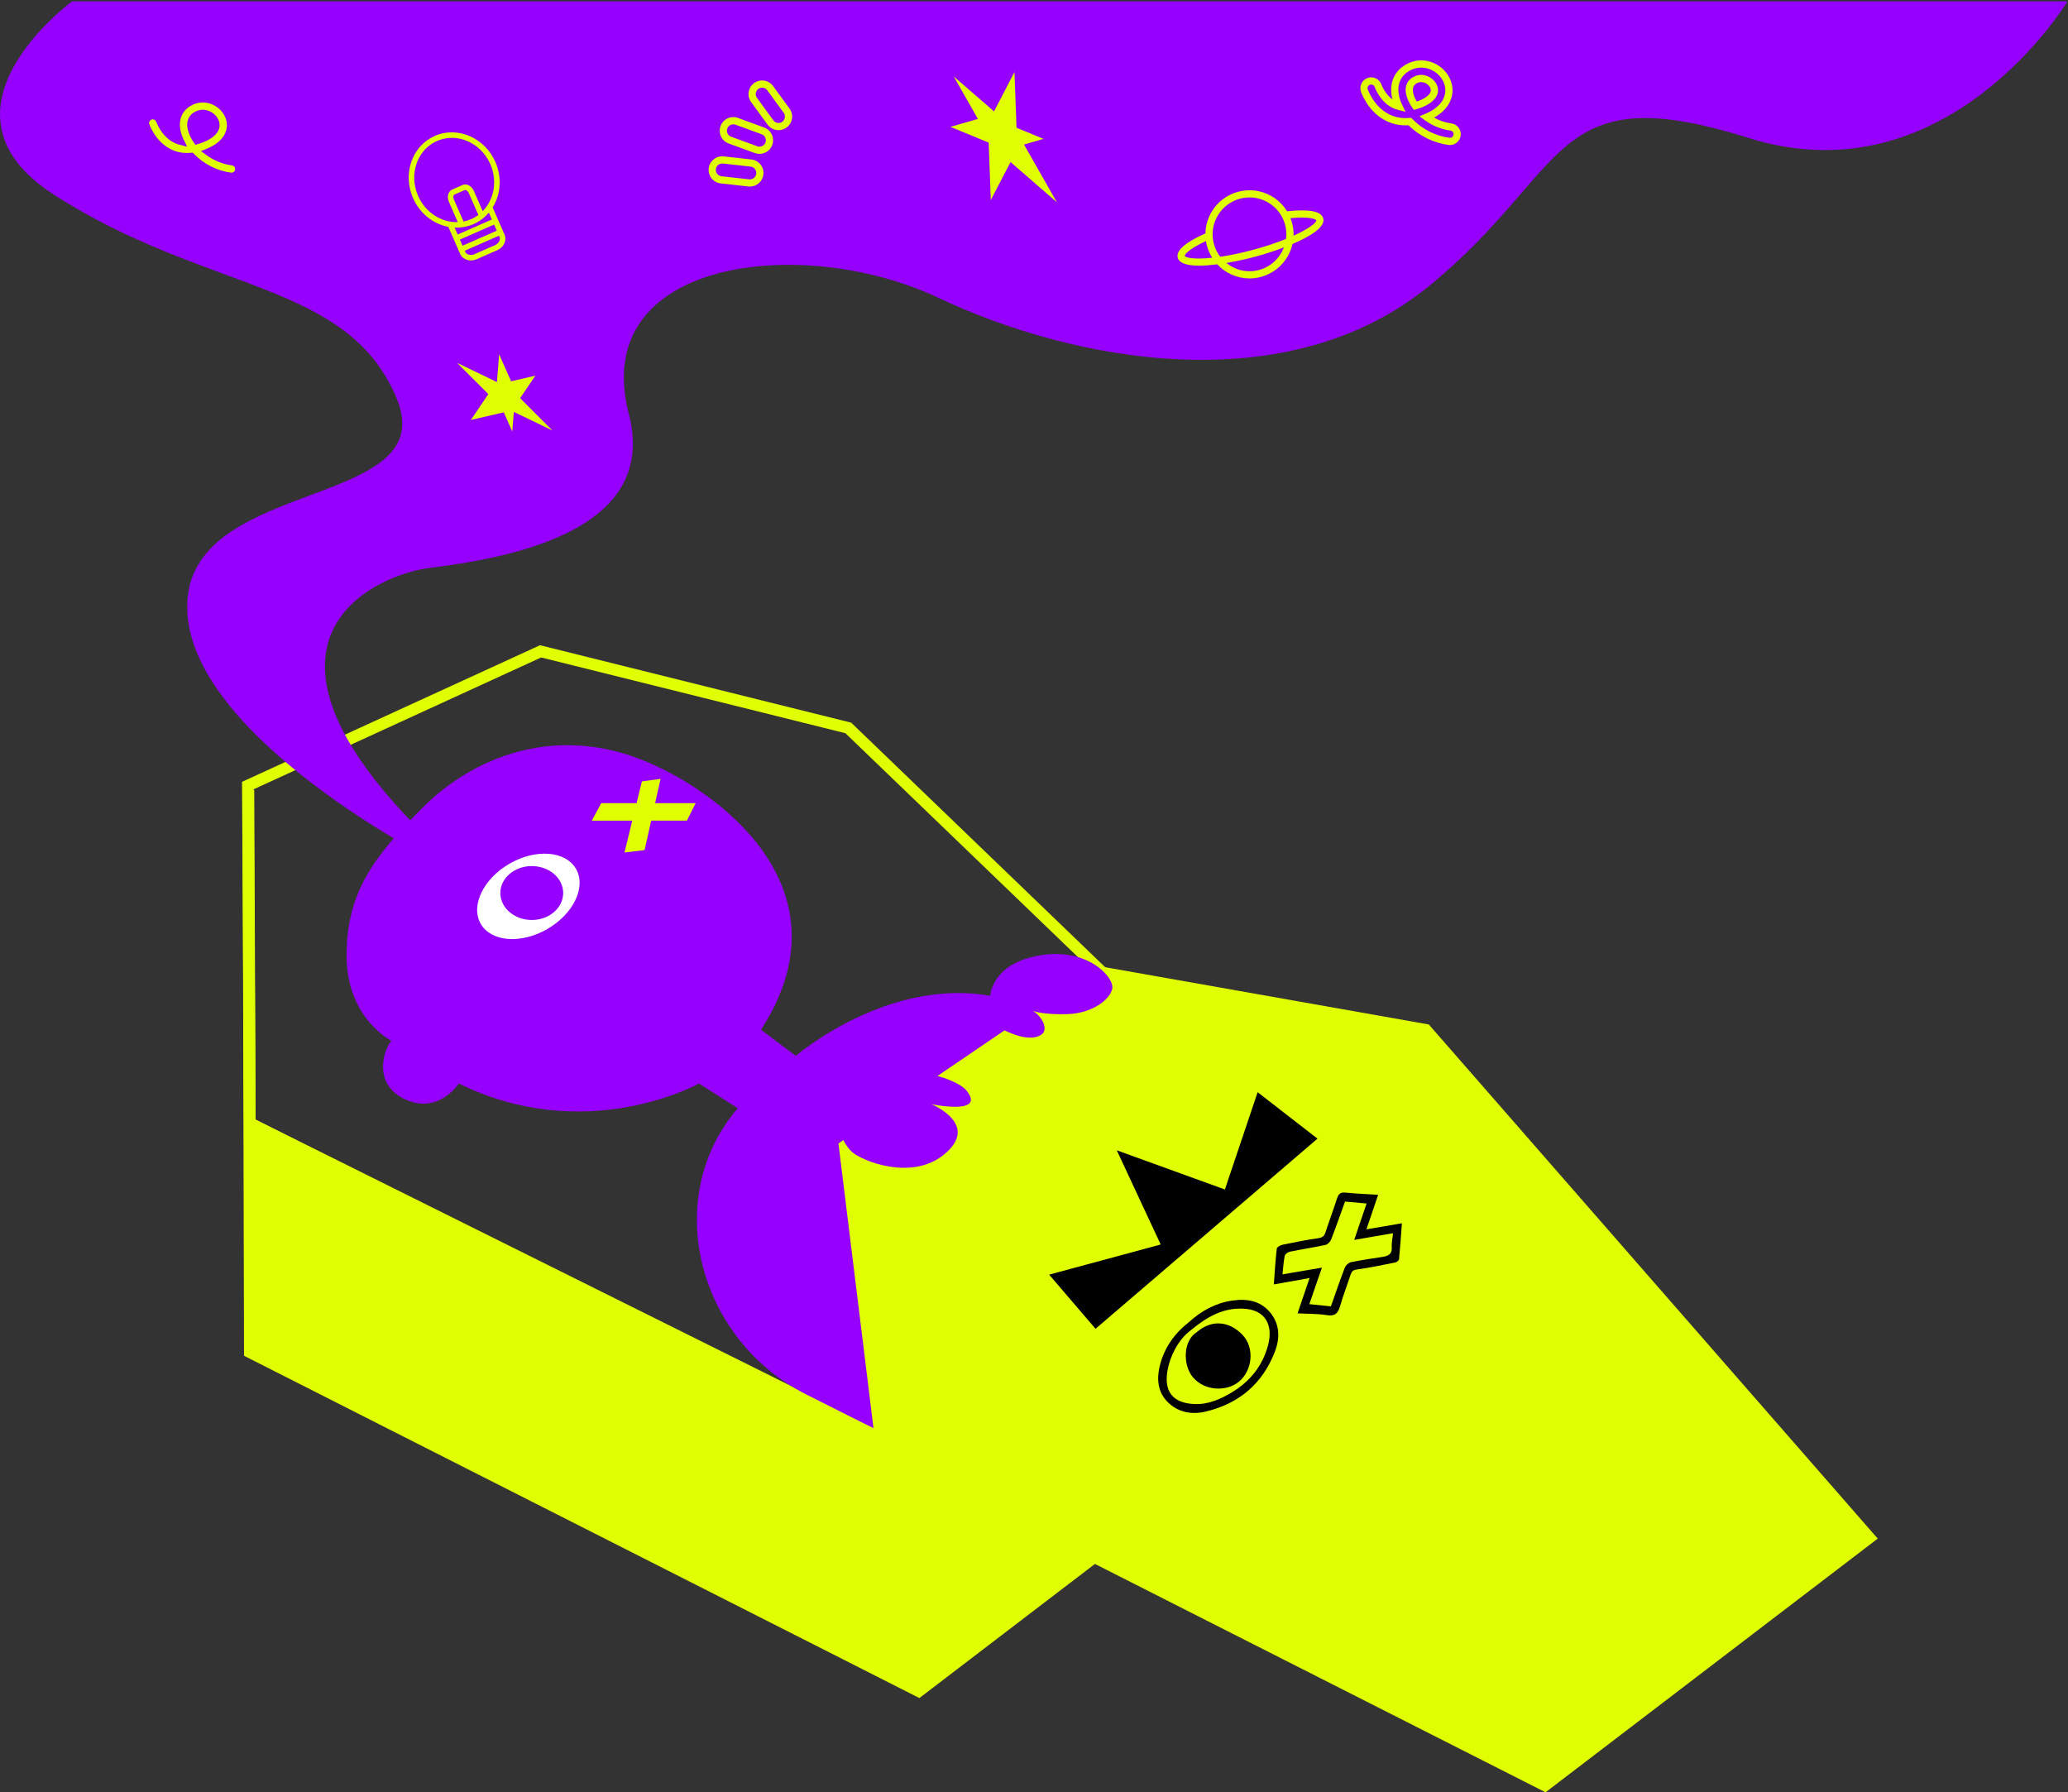 <svg width="1424" height="1234" viewBox="0 0 1424 1234" fill="none" xmlns="http://www.w3.org/2000/svg">
    <rect x="0" y="0" width="1424" height="1234" fill="#333333" stroke="none"/>
    <path d="M170.68 540.83L372.24 448.44L584.11 501.16L1097 994.88L881 1125.96L172.03 773.31L170.68 540.83Z" stroke="#E0FF00" stroke-width="8" stroke-miterlimit="10"/>
    <path d="M171.06 543.97L172.03 930.97L632.65 1164.37L855.23 994.35L861.41 832.05L632.65 1006.71L172.03 773.31L171.06 543.97Z" fill="#E0FF00" stroke="#E0FF00" stroke-width="8" stroke-miterlimit="10"/>
    <path d="M288.01 570.5C158 438.96 259.38 395.47 296 390.96C361 382.96 453 361.96 433 284.96C405.17 177.82 553 160.96 646 204.96C739 248.96 886 276.96 984 196.96C1082 116.96 1067 51.96 1204 94.96C1341 137.96 1423.61 0.96 1423.61 0.96H49.65C49.65 0.96 -53 75.96 37 133.96C142.37 201.87 239 192.96 273 273.96C305.07 350.36 133.86 328.39 129 413.96C124 501.96 292 588.96 292 588.96L348 612.96L288.01 570.5Z" fill="#9600FF"/>
    <path d="M442.68 523.39C494.42 544.09 587 611.96 524 708.96L548 726.96C548 726.96 618.71 665.77 696 688.96C773.29 712.15 1165.07 992.97 1165.07 992.97L806 1083.96C806 1083.96 632 998.96 555 959.96C480.36 922.16 455 824.96 508 762.96L481.32 745.98C481.32 745.98 404.03 789.26 315.93 745.98C315.93 745.98 302.02 767.62 278.83 756.8C255.64 745.98 264.92 721.25 269.56 716.61C269.56 716.61 238.65 701.15 238.65 657.87C238.65 614.59 257.2 589.86 291.2 555.85C325.2 521.84 380.85 498.66 442.68 523.39Z" fill="#9600FF"/>
    <path d="M376.835 639.64C394.948 629.183 403.813 610.628 396.636 598.198C389.459 585.767 368.958 584.168 350.845 594.626C332.733 605.083 323.868 623.637 331.045 636.068C338.222 648.498 358.723 650.098 376.835 639.64Z" fill="white"/>
    <path d="M366.17 633.38C378.121 633.38 387.81 625.075 387.81 614.83C387.81 604.585 378.121 596.28 366.17 596.28C354.218 596.28 344.53 604.585 344.53 614.83C344.53 625.075 354.218 633.38 366.17 633.38Z" fill="#9600FF"/>
    <path d="M407.49 565.02L414 552.96H479L473 564.96L407.49 565.02Z" fill="#E0FF00"/>
    <path d="M443.86 585.25L430 586.96L442 537.96L454.86 536.25L443.86 585.25Z" fill="#E0FF00"/>
    <path d="M577.34 787.25L756.64 665.14L983.86 705.33L1293 1059.3L1064.24 1233.96L603.61 1000.56L577.34 787.25Z" fill="#E0FF00"/>
    <path d="M691.69 709.37C707.05 716.84 714.9 714.6 717.99 711.51C721.08 708.42 718.5 700.62 711.29 696.02C711.29 696.02 718.56 698.8 735.28 698.2C752 697.6 764.36 688.33 765.91 680.6C767.46 672.87 747.36 649.69 710.26 658.96C673.17 668.23 677.75 702.59 691.69 709.37Z" fill="#9600FF"/>
    <path d="M586.82 793.21C574.93 782.41 567.75 751.06 606.07 740.97C636.5 732.96 661.03 745.32 665.33 750.58C679.74 768.2 641.31 760.19 641.31 760.19C641.31 760.19 676.09 774.39 649.32 795.43C626.89 813.04 593.2 799 586.82 793.21Z" fill="#9600FF"/>
    <path d="M353.82 283.58L380.42 296.4L358.14 274.14L368.62 258.64L351.92 262.51L343.71 243.95L342.18 263.04L314.74 249.82L336.27 271.32L324.22 289.13L346.91 283.88L352.74 297.06L353.82 283.58Z" fill="#E0FF00"/>
    <path d="M699.96 87.95L698.54 49.62L684.47 76.7L656.7 52.6L673.36 81.88L654.46 87.33L680.79 98.19L682.25 137.74L695.85 111.58L727.76 139.27L705.12 99.49L718.55 95.62L699.96 87.95Z" fill="#E0FF00"/>
    <path d="M316.91 174.92C318.63 178.85 323.74 180.43 328.3 178.43L342.29 172.3C344.35 171.4 346.02 169.89 347.03 168.04C347.07 167.97 347.11 167.89 347.15 167.81C348.19 165.74 348.3 163.51 347.43 161.54L339.22 142.81C339.55 142.29 339.87 141.76 340.16 141.22C344.83 132.58 345.53 121.6 341.11 111.51C333.77 94.76 315.08 86.71 299.45 93.56C291.85 96.89 286.11 103.19 283.28 111.31C280.46 119.37 280.87 128.27 284.41 136.36C289.11 147.09 298.47 154.22 308.7 156.18L316.91 174.92ZM316.67 164.94L340.25 154.61L342.09 158.82L318.51 169.15L316.67 164.94ZM332.39 145.39L326.31 131.51C324.75 127.95 321.32 126.14 318.49 127.38L311.4 130.49C309.96 131.12 308.93 132.47 308.56 134.2C308.23 135.73 308.44 137.45 309.14 139.04L315.22 152.92C304.06 153.29 292.95 146.41 287.88 134.84C284.72 127.63 284.36 119.72 286.86 112.56C287.36 111.11 287.98 109.73 288.68 108.43C291.45 103.32 295.7 99.35 300.98 97.04C314.7 91.03 331.15 98.2 337.65 113.04C342.7 124.6 340.22 137.43 332.39 145.39ZM324.54 150.84C322.78 151.61 320.98 152.16 319.17 152.5L312.6 137.51C312.22 136.65 312.1 135.73 312.26 134.98C312.31 134.73 312.48 134.13 312.92 133.95L320.01 130.84C320.74 130.52 322.13 131.41 322.84 133.02L329.41 148.01C327.91 149.11 326.29 150.07 324.54 150.84ZM336.63 146.36L338.72 151.13L315.14 161.46L313.04 156.68C317.41 156.87 321.84 156.14 326.05 154.3C330.26 152.46 333.81 149.71 336.63 146.36ZM320.37 173.4L320.02 172.61L343.6 162.28L343.95 163.07C344.35 163.98 344.28 165.06 343.75 166.11C343.18 167.28 342.1 168.24 340.76 168.83L326.77 174.96C324.13 176.12 321.26 175.42 320.37 173.4Z" fill="#E0FF00"/>
    <path d="M543.64 74.74L532.33 59.25C530.86 57.23 528.69 55.91 526.22 55.52C523.75 55.14 521.28 55.73 519.26 57.21C515.09 60.25 514.18 66.12 517.22 70.28L528.53 85.77C530.36 88.28 533.21 89.61 536.1 89.61C538.01 89.61 539.94 89.03 541.6 87.81C543.62 86.34 544.94 84.17 545.33 81.7C545.72 79.23 545.12 76.76 543.64 74.74ZM538.69 83.82C536.72 85.25 533.96 84.82 532.53 82.86L521.22 67.37C519.79 65.41 520.22 62.64 522.18 61.21C522.96 60.64 523.87 60.36 524.77 60.36C526.13 60.36 527.48 60.99 528.34 62.17L539.65 77.66C541.08 79.62 540.65 82.39 538.69 83.82Z" fill="#E0FF00"/>
    <path d="M526.18 87.78L508.17 81.2C503.32 79.43 497.94 81.93 496.17 86.78C495.31 89.13 495.42 91.67 496.47 93.94C497.52 96.21 499.4 97.93 501.75 98.78L519.76 105.36C520.81 105.74 521.89 105.93 522.98 105.93C524.32 105.93 525.66 105.64 526.92 105.05C529.19 104 530.91 102.12 531.76 99.78C533.53 94.93 531.02 89.55 526.18 87.78ZM527.11 98.08C526.71 99.19 525.9 100.07 524.83 100.57C523.76 101.07 522.56 101.12 521.46 100.71L503.45 94.13C502.34 93.73 501.46 92.92 500.96 91.85C500.46 90.78 500.41 89.58 500.82 88.48C501.47 86.69 503.17 85.58 504.97 85.58C505.47 85.58 505.98 85.67 506.48 85.85L524.49 92.43C526.76 93.26 527.94 95.8 527.11 98.08Z" fill="#E0FF00"/>
    <path d="M517.4 109.79L498.34 107.67C495.86 107.39 493.41 108.1 491.46 109.66C489.51 111.22 488.28 113.45 488.01 115.93C487.73 118.41 488.44 120.86 490 122.81C491.56 124.76 493.79 125.99 496.27 126.26L515.33 128.38C515.68 128.42 516.03 128.44 516.37 128.44C521.07 128.44 525.13 124.89 525.66 120.12C526.24 114.99 522.53 110.36 517.4 109.79ZM520.75 119.57C520.48 121.99 518.28 123.76 515.88 123.47L496.82 121.35C495.65 121.22 494.6 120.64 493.86 119.72C493.12 118.8 492.79 117.65 492.92 116.48C493.19 114.06 495.36 112.33 497.79 112.58L516.85 114.7C519.27 114.97 521.02 117.16 520.75 119.57Z" fill="#E0FF00"/>
    <path d="M1004.33 87.83C1003.12 86.25 1001.36 85.23 999.39 84.97C995.25 84.42 991.2 83.05 987.46 80.96C997.51 75.42 999.74 68.02 1000.12 63.81C1000.79 56.49 996.84 49.05 990.04 44.87C982.87 40.46 974.37 40.47 967.29 44.89C959.69 49.64 956.5 57.77 958.55 67.2C958.64 67.63 958.75 68.06 958.87 68.5C953.62 64.71 951.29 58.36 951.26 58.29C950.64 56.43 949.3 54.9 947.51 54.02C945.73 53.14 943.7 53 941.82 53.64C939.94 54.27 938.41 55.61 937.52 57.39C936.63 59.17 936.5 61.2 937.13 63.09C937.32 63.66 942.03 77.39 954.98 83.47C959.57 85.63 964.56 86.54 969.82 86.23C977.38 93.61 987.13 98.41 997.42 99.78C997.75 99.82 998.08 99.85 998.41 99.85C1002.13 99.85 1005.31 97.07 1005.8 93.37C1006.06 91.37 1005.54 89.41 1004.33 87.83ZM1000.89 92.7C1000.71 94.05 999.45 95.04 998.08 94.86C988.5 93.59 979.43 89 972.53 81.93L971.7 81.08L970.52 81.19C965.71 81.66 961.19 80.91 957.08 78.97C946.03 73.79 941.85 61.62 941.81 61.5C941.59 60.86 941.64 60.18 941.94 59.58C942.24 58.98 942.75 58.53 943.39 58.32C944.03 58.11 944.71 58.15 945.31 58.45C945.91 58.75 946.36 59.26 946.58 59.9C946.62 60.02 950.24 70.22 959.22 74.43C960.33 74.95 961.5 75.37 962.71 75.67L967.88 76.97L965.53 72.18C964.53 70.15 963.81 68.12 963.38 66.15C961.78 58.78 964.1 52.72 969.91 49.09C972.63 47.39 975.64 46.53 978.65 46.53C981.66 46.53 984.68 47.38 987.45 49.08C992.66 52.29 995.7 57.89 995.2 63.36C994.87 66.98 992.65 73.73 981.46 78.36L977.39 80.04L980.94 82.64C986.26 86.53 992.41 89.03 998.74 89.88C999.41 89.97 1000 90.31 1000.4 90.84C1000.81 91.37 1000.98 92.03 1000.89 92.7Z" fill="#E0FF00"/>
    <path d="M990.19 62.9C990.52 59.32 988.41 55.57 984.81 53.36C983.72 52.69 981.46 51.56 978.6 51.56C976.5 51.56 974.47 52.16 972.58 53.34C969.83 55.06 966.86 58.49 968.3 65.08C968.94 68.06 970.42 71.24 972.57 74.25L973.58 75.66L975.25 75.2C976.37 74.89 977.54 74.5 978.73 74.04C985.7 71.34 989.78 67.39 990.19 62.9ZM975.6 69.91C974.37 67.92 973.52 65.91 973.12 64.04C972.23 59.93 973.87 58.36 975.19 57.54C976.29 56.85 977.43 56.51 978.59 56.51C980.23 56.51 981.56 57.18 982.21 57.58C984.19 58.8 985.42 60.76 985.26 62.46C985.04 64.9 981.92 67.51 976.93 69.44C976.49 69.6 976.04 69.76 975.6 69.91Z" fill="#E0FF00"/>
    <path d="M161.4 114.84C160.99 114.31 160.4 113.96 159.73 113.88C153.41 113.03 147.25 110.53 141.93 106.64L138.38 104.04L142.45 102.36C153.64 97.73 155.86 90.98 156.19 87.36C156.69 81.9 153.65 76.29 148.44 73.08C145.68 71.38 142.66 70.53 139.64 70.53C136.63 70.53 133.63 71.38 130.91 73.09C125.1 76.72 122.78 82.78 124.37 90.15C124.8 92.12 125.52 94.14 126.52 96.18L128.88 100.96L123.7 99.67C122.5 99.36 121.33 98.95 120.22 98.43C111.24 94.21 107.62 84.02 107.57 83.89C107.36 83.25 106.91 82.74 106.31 82.44C105.71 82.14 105.03 82.1 104.39 82.31C103.76 82.53 103.24 82.98 102.95 83.58C102.65 84.18 102.6 84.86 102.82 85.5C102.86 85.62 107.03 97.79 118.08 102.97C122.2 104.91 126.72 105.66 131.53 105.19L132.71 105.08L133.53 105.93C140.43 112.99 149.5 117.58 159.08 118.86C160.45 119.04 161.71 118.05 161.89 116.7C161.98 116.03 161.81 115.37 161.4 114.84ZM134.56 99.67L133.56 98.26C131.41 95.24 129.93 92.07 129.29 89.09C127.85 82.49 130.83 79.06 133.57 77.34C135.47 76.16 137.5 75.56 139.6 75.56C142.46 75.56 144.72 76.69 145.81 77.36C149.4 79.58 151.52 83.32 151.19 86.9C150.78 91.39 146.7 95.34 139.71 98.04C138.52 98.5 137.35 98.89 136.23 99.2L134.56 99.67Z" fill="#E0FF00"/>
    <path d="M810.99 177.45C812.07 181.45 817.97 182.9 825.77 182.9C829.56 182.9 833.81 182.53 838.17 181.98C843.85 188.08 851.9 191.69 860.4 191.69C863.02 191.69 865.67 191.35 868.32 190.63C876.14 188.51 882.67 183.47 886.71 176.44C888.25 173.75 889.35 170.9 890.01 167.96C902.38 162.71 912.78 156.28 911.17 150.33C909.84 145.42 901.44 143.79 886.26 145.47C883.64 141.18 879.98 137.59 875.5 135.02C868.47 130.98 860.29 129.93 852.47 132.05C844.65 134.17 838.12 139.2 834.08 146.23C831.51 150.71 830.16 155.66 830.06 160.68C816.09 166.9 809.66 172.54 810.99 177.45ZM884.91 154.7C885.8 157.99 885.99 161.31 885.58 164.49C879.44 166.98 871.99 169.53 863.25 171.9C854.51 174.27 846.79 175.82 840.23 176.77C838.27 174.22 836.76 171.26 835.87 167.97C834.1 161.42 834.98 154.58 838.36 148.69C841.74 142.81 847.2 138.59 853.75 136.82C855.96 136.22 858.2 135.93 860.43 135.93C864.81 135.93 869.13 137.07 873.03 139.31C878.92 142.69 883.13 148.15 884.91 154.7ZM890.73 162.28C890.82 159.33 890.47 156.34 889.68 153.41C889.38 152.31 889.01 151.24 888.6 150.2C902.16 148.91 906.09 150.97 906.4 151.64C906.57 153.33 901.2 157.53 890.73 162.28ZM844.43 181.05C851.76 179.82 858.98 178.18 864.54 176.67C870.09 175.17 877.16 172.96 884.1 170.32C881.3 177.67 875.17 183.64 867.02 185.85C858.86 188.06 850.55 185.99 844.43 181.05ZM815.76 176.15C815.69 175.43 818.05 171.67 830.41 165.95C830.58 167.06 830.8 168.17 831.1 169.27C831.9 172.24 833.15 174.98 834.71 177.46C823.25 178.63 816.47 177.71 815.76 176.15Z" fill="#E0FF00"/>
    <path d="M754.37 914.84L907.2 783.94L866 751.96L843.45 818.93L769 791.96L799.24 856.8L722.44 877.57L754.37 914.84Z" fill="black"/>
    <path d="M948.99 822.58C940.79 822.07 933.63 821.83 926.53 821.08C922.94 820.7 921.61 822.1 920.61 825.26C918.15 833.02 915.24 840.64 912.73 848.39C911.87 851.05 910.57 852.06 907.69 852.48C899.47 853.65 891.3 855.28 883.16 856.97C881.65 857.28 879.3 858.59 879.17 859.65C878.25 867.68 877.78 875.76 877.14 884.29C885.53 882.8 893.27 881.43 901.75 879.92C898.89 888.33 896.36 895.78 893.5 904.2C900.87 904.6 907.41 904.44 913.75 905.45C919.29 906.34 921.35 904.13 922.75 899.31C924.9 891.96 927.61 884.79 930.02 877.52C930.74 875.34 931.69 874.38 934.37 874.01C943.24 872.79 952.03 870.94 960.81 869.17C961.81 868.97 963.28 867.77 963.36 866.91C964.15 858.87 964.68 850.81 965.33 842.2C956.81 843.65 949.06 844.98 940.89 846.37C943.65 838.33 946.15 830.97 948.99 822.58ZM959.26 849.04C958.88 852.68 958.13 855.68 958.35 858.61C958.72 863.52 955.87 864.74 951.95 865.35C944.66 866.48 937.35 867.52 930.13 869.03C928.52 869.37 926.61 871.23 925.99 872.84C922.63 881.55 919.64 890.4 916.45 899.4C911.63 898.91 906.71 898.4 901.59 897.88C904.32 889.95 907.15 881.74 910.25 872.74C901 874.32 892.56 875.76 883.08 877.38C883.59 872.78 883.82 868.64 884.65 864.63C884.89 863.46 886.77 862.05 888.1 861.78C896.28 860.1 904.56 858.88 912.71 857.1C914.26 856.76 916.03 854.85 916.65 853.25C919.98 844.71 922.98 836.05 926.16 827.26C930.93 827.68 935.86 828.12 941.01 828.58C938.33 836.47 935.63 844.4 932.5 853.64C942.04 852 950.33 850.57 959.26 849.04Z" fill="black"/>
    <path d="M848.41 895.44C836.88 897.16 827.14 902.5 818.46 910.47C808.54 918.21 801.51 928.2 798.52 940.75C796.35 949.85 797.38 958.75 804.24 965.46C811.37 972.44 820.62 974.11 830.23 971.83C853.14 966.38 869.27 952.76 877.82 930.72C881.52 921.19 881.31 911.53 874.42 903.39C867.67 895.4 858.35 893.96 848.41 895.44ZM873.14 926.29C869.39 940.28 860.84 951.02 848.23 958.61C840.16 963.47 831.84 967.07 822.34 966.65C804.17 965.85 800.93 954.13 804.83 939.58C807.61 929.21 813.6 920.57 819.44 916.25C831.86 905.94 842.4 900.62 855.35 900.95C872.02 901.37 876.72 912.96 873.14 926.29Z" fill="black"/>
    <path d="M824.31 916.98C814.31 923.09 814.58 940.06 821.38 948.17C829.42 957.74 844.54 958.32 853.12 951.22C862.61 943.37 863.86 927.8 855.71 919.18C846.59 909.53 834.51 908.26 824.31 916.98Z" fill="black"/>
</svg>
